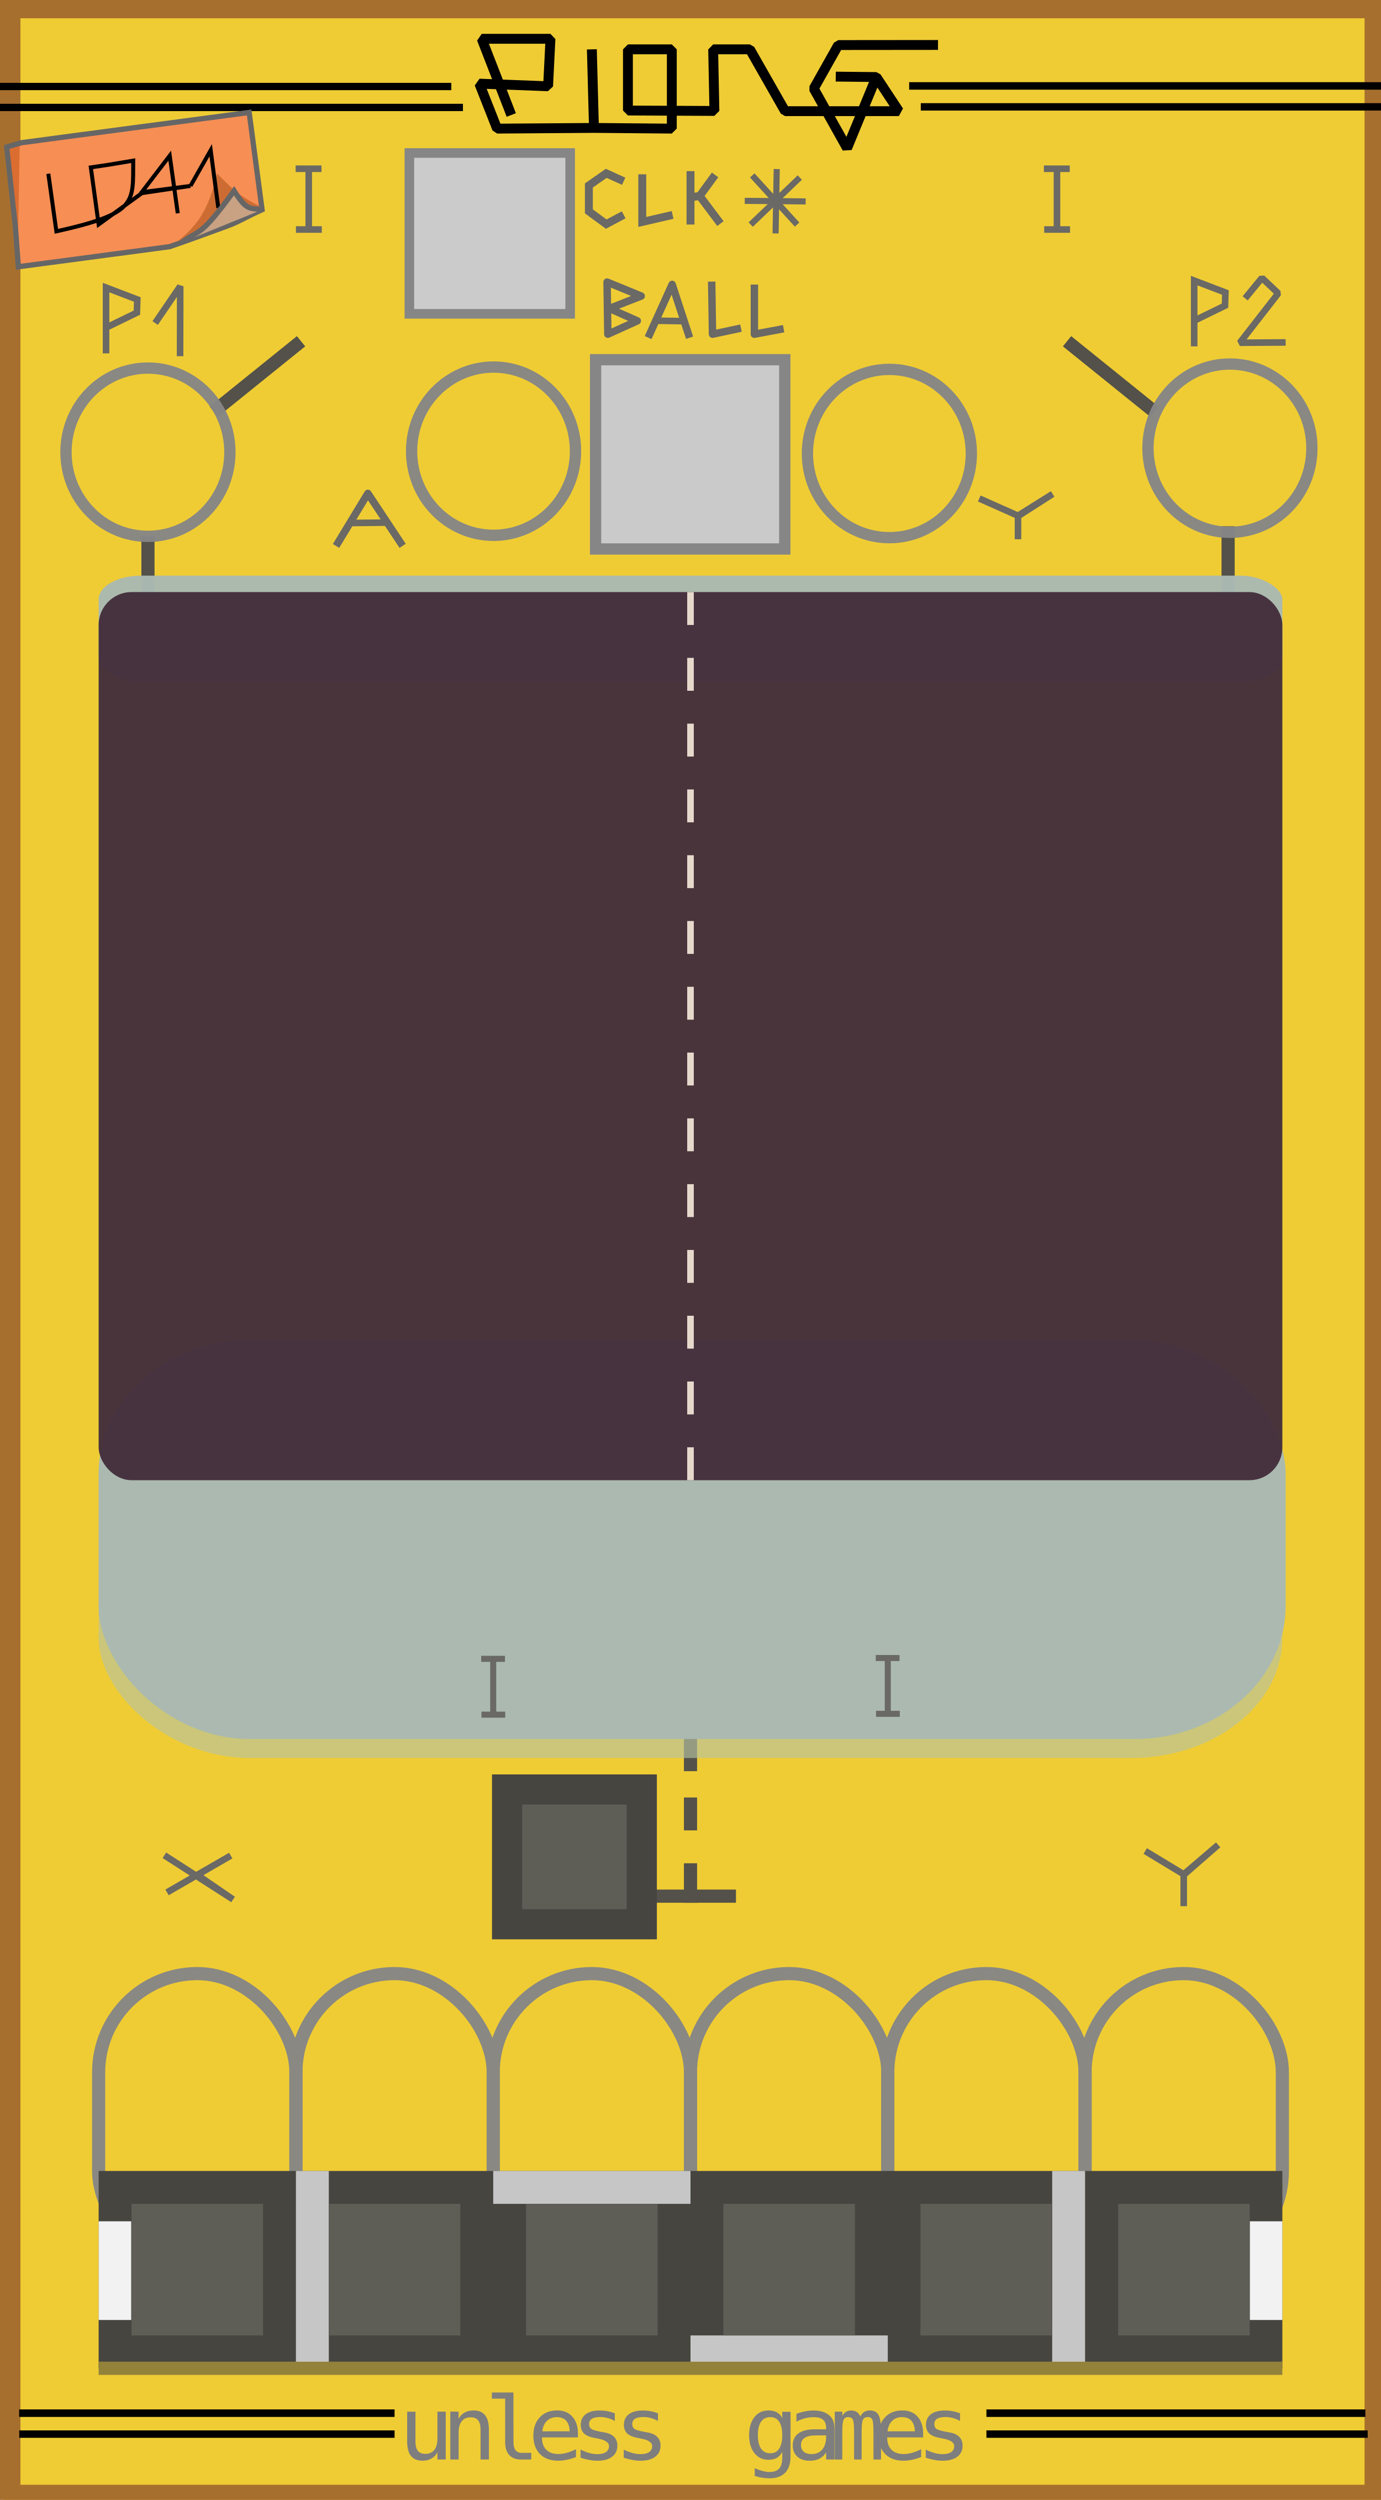 <svg xmlns="http://www.w3.org/2000/svg" xmlns:svg="http://www.w3.org/2000/svg" style="enable-background:new" id="svg12553" width="210" height="380" version="1.1" viewBox="0 0 210 380"><defs id="defs12547"><marker style="overflow:visible" id="Tail" orient="auto" refX="0" refY="0"><g id="g6757" transform="scale(-1.2)"><path style="fill:none;fill-rule:evenodd;stroke:#000;stroke-width:.8;stroke-linecap:round" id="path6745" d="M -3.805,-3.959 0.544,0"/><path style="fill:none;fill-rule:evenodd;stroke:#000;stroke-width:.8;stroke-linecap:round" id="path6747" d="M -1.287,-3.959 3.062,0"/><path style="fill:none;fill-rule:evenodd;stroke:#000;stroke-width:.8;stroke-linecap:round" id="path6749" d="M 1.305,-3.959 5.654,0"/><path style="fill:none;fill-rule:evenodd;stroke:#000;stroke-width:.8;stroke-linecap:round" id="path6751" d="M -3.805,4.178 0.544,0.22"/><path style="fill:none;fill-rule:evenodd;stroke:#000;stroke-width:.8;stroke-linecap:round" id="path6753" d="M -1.287,4.178 3.062,0.22"/><path style="fill:none;fill-rule:evenodd;stroke:#000;stroke-width:.8;stroke-linecap:round" id="path6755" d="M 1.305,4.178 5.654,0.22"/></g></marker><marker style="overflow:visible" id="marker6981" orient="auto" refX="0" refY="0"><path style="fill-rule:evenodd;stroke:#000;stroke-width:1pt" id="path6979" d="M 0,0 5,-5 -12.5,0 5,5 Z" transform="matrix(0.8,0,0,0.8,10,0)"/></marker><marker style="overflow:visible" id="Arrow1Lstart" orient="auto" refX="0" refY="0"><path style="fill-rule:evenodd;stroke:#000;stroke-width:1pt" id="path6709" d="M 0,0 5,-5 -12.5,0 5,5 Z" transform="matrix(0.8,0,0,0.8,10,0)"/></marker></defs><g style="display:inline" id="layer7"><rect style="fill:#efcc34;fill-opacity:1;stroke:#a76f2e;stroke-width:5;stroke-miterlimit:4;stroke-dasharray:none;stroke-opacity:1;enable-background:new" id="rect4036" width="209.393" height="379.921" x=".607" y="28.237" transform="translate(0,-27.958)"/></g><g style="display:inline" id="layer6"><path style="fill:none;stroke:#535149;stroke-width:2;stroke-linecap:square;stroke-linejoin:miter;stroke-miterlimit:4;stroke-dasharray:none;stroke-opacity:1" id="path3825" d="m 22.5,82.5 1e-6,7.5"/><path id="path3827" d="M 186.75,80.997 V 90" style="fill:none;stroke:#535149;stroke-width:2;stroke-linecap:square;stroke-linejoin:miter;stroke-miterlimit:4;stroke-dasharray:none;stroke-opacity:1"/><path id="path4884" d="m 105,264.229 v 5" style="fill:none;stroke:#535149;stroke-width:2;stroke-linecap:butt;stroke-linejoin:miter;stroke-miterlimit:4;stroke-dasharray:none;stroke-opacity:1"/><rect id="rect1561" width="180" height="60.614" x="15" y="206.616" rx="23.013" ry="18.247" style="display:inline;opacity:.97;fill:#b8c3a0;fill-opacity:.67;stroke:none;stroke-width:.831;stroke-linejoin:miter;stroke-miterlimit:4;stroke-dasharray:none;stroke-opacity:1;enable-background:new"/><rect style="display:inline;opacity:.97;fill:#aab9b2;fill-opacity:1;stroke:none;stroke-width:.831;stroke-linejoin:miter;stroke-miterlimit:4;stroke-dasharray:none;stroke-opacity:1;enable-background:new" id="rect1738" width="180.5" height="60.614" x="15" y="203.729" rx="23.013" ry="20.245"/><rect id="rect1563" width="180" height="16.106" x="15" y="87.5" rx="6.443" ry="3.624" style="display:inline;opacity:.97;fill:#aab9b2;fill-opacity:1;stroke:none;stroke-width:1.158;stroke-linejoin:miter;stroke-miterlimit:4;stroke-dasharray:none;stroke-opacity:1;enable-background:new"/><rect id="rect7784" width="180" height="135" x="15" y="90" ry="5" style="display:inline;opacity:.97;fill:#44303d;fill-opacity:1;stroke:none;stroke-width:1.362;stroke-linejoin:miter;stroke-miterlimit:4;stroke-dasharray:none;stroke-opacity:1;enable-background:new"/><path id="path1708" d="m 105,90 v 5" style="fill:none;stroke:#e6d9cc;stroke-width:1px;stroke-linecap:butt;stroke-linejoin:miter;stroke-opacity:1"/><path id="path1710" d="m 105,100 v 5" style="fill:none;stroke:#e6d9cc;stroke-width:1px;stroke-linecap:butt;stroke-linejoin:miter;stroke-opacity:1"/><path id="path1712" d="m 105,110 v 5" style="fill:none;stroke:#e6d9cc;stroke-width:1px;stroke-linecap:butt;stroke-linejoin:miter;stroke-opacity:1"/><path id="path1714" d="m 105,120 v 5" style="fill:none;stroke:#e6d9cc;stroke-width:1px;stroke-linecap:butt;stroke-linejoin:miter;stroke-opacity:1"/><path id="path1716" d="m 105,130 v 5" style="fill:none;stroke:#e6d9cc;stroke-width:1px;stroke-linecap:butt;stroke-linejoin:miter;stroke-opacity:1"/><path id="path1718" d="m 105,140 v 5" style="fill:none;stroke:#e6d9cc;stroke-width:1px;stroke-linecap:butt;stroke-linejoin:miter;stroke-opacity:1"/><path id="path1720" d="m 105,150 v 5" style="fill:none;stroke:#e6d9cc;stroke-width:1px;stroke-linecap:butt;stroke-linejoin:miter;stroke-opacity:1"/><path id="path1722" d="m 105,160 v 5" style="fill:none;stroke:#e6d9cc;stroke-width:1px;stroke-linecap:butt;stroke-linejoin:miter;stroke-opacity:1"/><path id="path1726" d="m 105,170 v 5" style="fill:none;stroke:#e6d9cc;stroke-width:1px;stroke-linecap:butt;stroke-linejoin:miter;stroke-opacity:1"/><path id="path1728" d="m 105,180 v 5" style="fill:none;stroke:#e6d9cc;stroke-width:1px;stroke-linecap:butt;stroke-linejoin:miter;stroke-opacity:1"/><path id="path1730" d="m 105,190 v 5" style="fill:none;stroke:#e6d9cc;stroke-width:1px;stroke-linecap:butt;stroke-linejoin:miter;stroke-opacity:1"/><path id="path1732" d="m 105,200 v 5" style="fill:none;stroke:#e6d9cc;stroke-width:1px;stroke-linecap:butt;stroke-linejoin:miter;stroke-opacity:1"/><path id="path1734" d="m 105,210 v 5" style="fill:none;stroke:#e6d9cc;stroke-width:1px;stroke-linecap:butt;stroke-linejoin:miter;stroke-opacity:1"/><path id="path1736" d="m 105,220 v 5" style="fill:none;stroke:#e6d9cc;stroke-width:1px;stroke-linecap:butt;stroke-linejoin:miter;stroke-opacity:1"/><path style="fill:none;stroke:#535149;stroke-width:2;stroke-linecap:butt;stroke-linejoin:miter;stroke-miterlimit:4;stroke-dasharray:none;stroke-opacity:1" id="path997" d="m 105,273.229 v 5"/><path style="fill:none;stroke:#535149;stroke-width:2;stroke-linecap:butt;stroke-linejoin:miter;stroke-miterlimit:4;stroke-dasharray:none;stroke-opacity:1" id="path999" d="m 105,283.229 v 5"/><path id="path982" d="M 70.397,16.332 H -0.69" style="display:inline;fill:none;stroke:#000;stroke-width:1.112px;stroke-linecap:butt;stroke-linejoin:miter;stroke-opacity:1;enable-background:new"/><path id="path4709" d="M 77.747,17.48 73.25,5.897 h 10.454 l -0.36,7.217 -10.454,-0.401 2.696,6.838 14.733,-0.107 L 90,7.5 90.319,19.444 102.158,19.551 V 7.5 h -6.672 v 9.301 l 13.15,0.064 -0.191,-9.365 h 5.585 l 5.353,9.398 h 17.302 l -3.423,-5.185 -6.175,-0.068 v 0 l 6.175,0.068 -4.452,10.809 -5.065,-9.056 3.722,-6.618 15.17,-0.014" style="display:inline;fill:none;stroke:#000;stroke-width:1.5;stroke-linecap:butt;stroke-linejoin:miter;stroke-miterlimit:0;stroke-dasharray:none;stroke-opacity:1;paint-order:stroke fill markers;enable-background:new"/><path id="path980" d="M 212.843,16.244 H 140.019" style="display:inline;fill:none;stroke:#000;stroke-width:1.125px;stroke-linecap:butt;stroke-linejoin:miter;stroke-opacity:1;enable-background:new"/><path style="display:inline;fill:none;stroke:#000;stroke-width:1.112px;stroke-linecap:butt;stroke-linejoin:miter;stroke-opacity:1;enable-background:new" id="path987" d="M 68.63,13.15 H -2.458"/><path style="display:inline;fill:none;stroke:#000;stroke-width:1.139px;stroke-linecap:butt;stroke-linejoin:miter;stroke-opacity:1;enable-background:new" id="path989" d="M 214.468,13.062 H 138.252"/><path style="display:inline;fill:none;stroke:#000;stroke-width:1.125px;stroke-linecap:butt;stroke-linejoin:miter;stroke-opacity:1;enable-background:new" id="path981" d="M 207.974,370 H 150"/><path id="path983" d="M 207.62,366.818 H 150" style="display:inline;fill:none;stroke:#000;stroke-width:1.139px;stroke-linecap:butt;stroke-linejoin:miter;stroke-opacity:1;enable-background:new"/><path id="path985" d="M 60,370 H 2.927" style="display:inline;fill:none;stroke:#000;stroke-width:1.125px;stroke-linecap:butt;stroke-linejoin:miter;stroke-opacity:1;enable-background:new"/><path style="display:inline;fill:none;stroke:#000;stroke-width:1.139px;stroke-linecap:butt;stroke-linejoin:miter;stroke-opacity:1;enable-background:new" id="path988" d="M 60,366.818 H 2.909"/><path id="path6806" d="M 45,52.5 33.283,61.945" style="fill:none;stroke:#535149;stroke-width:2;stroke-linecap:square;stroke-linejoin:miter;stroke-miterlimit:4;stroke-dasharray:none;stroke-opacity:1"/><path style="fill:none;stroke:#535149;stroke-width:2;stroke-linecap:square;stroke-linejoin:miter;stroke-miterlimit:4;stroke-dasharray:none;stroke-opacity:1" id="path6808" d="m 163.037,52.5 11.717,9.445"/><path style="fill:#f78e54;fill-opacity:1;stroke:#666;stroke-width:.8;stroke-linecap:butt;stroke-linejoin:miter;stroke-miterlimit:4;stroke-dasharray:none;stroke-opacity:1;enable-background:new" id="path9463" d="m 1.024,22.356 0.991,9.103 0.315,2.892 0.456,6.199 23.005,-3.054 c 3.89,-1.345 6.432,-2.306 8.746,-3.139 C 36.348,33.705 37.5,32.914 39.85,31.877 L 37.888,17.094 3.275,21.689 Z"/><path id="path9472" d="M 26.913,36.753 C 29.917,34.323 31.619,32.25 33.017,26.387 35.595,29 36.703,30 39.787,31.502 Z" style="display:inline;opacity:1;fill:#bf622a;fill-opacity:.758;stroke:none;stroke-width:1px;stroke-linecap:square;stroke-linejoin:round;stroke-opacity:1;enable-background:new"/><path style="fill:none;stroke:#000;stroke-width:.606px;stroke-linecap:butt;stroke-linejoin:miter;stroke-opacity:1;enable-background:new" id="path9465" d="M 7.349,26.405 8.572,35.167 C 20.97,32.413 20.201,30.819 20.257,24.419 L 16.579,25.035 13.81,25.446 15,34.12 l 6.58,-4.76 7.384,-1.096 -7.405,0.95 4.25,-5.55 1.223,8.761 m 6.167,-0.819 -1.16,-8.77 -3.075,5.427"/><path style="fill:#c8a283;fill-opacity:1;stroke:#666;stroke-width:.8;stroke-linecap:butt;stroke-linejoin:miter;stroke-miterlimit:4;stroke-dasharray:none;stroke-opacity:1;enable-background:new" id="path9467" d="M 39.85,31.877 C 38.03,31.533 37.602,32.204 35.595,29 c -5.28,7.282 -5.163,5.753 -7.995,7.878"/><path id="path9486" d="M 2.994,22.19 2.769,34.706 1.45,22.649 Z" style="fill:#be4a09;fill-opacity:.478;stroke:none;stroke-width:1px;stroke-linecap:butt;stroke-linejoin:miter;stroke-opacity:1"/></g><g style="display:inline" id="layer4"><g id="text7820" aria-label="unless games" transform="matrix(2.501,0,0,3.773,-4.86,-0.174)" style="font-style:normal;font-variant:normal;font-weight:400;font-stretch:normal;font-size:3.528px;line-height:1.25;font-family:monospace;-inkscape-font-specification:monospace;letter-spacing:-.474px;word-spacing:0;fill:#7e7e7e;fill-opacity:1;stroke:none;stroke-width:.265;stroke-opacity:1"><path style="font-style:normal;font-variant:normal;font-weight:400;font-stretch:normal;font-size:3.528px;font-family:monospace;-inkscape-font-specification:monospace;letter-spacing:-.474px;fill:#7e7e7e;fill-opacity:1;stroke:none;stroke-width:.334;stroke-opacity:1" id="path7862" d="m 60.314,97.272 v 0.31 q -0.217,-0.079 -0.436,-0.119 -0.219,-0.04 -0.447,-0.04 -0.343,0 -0.513,0.071 -0.167,0.069 -0.167,0.212 0,0.129 0.126,0.193 0.126,0.064 0.628,0.124 l 0.203,0.024 q 0.376,0.045 0.567,0.179 0.195,0.134 0.195,0.35 0,0.286 -0.323,0.448 -0.323,0.16 -0.899,0.16 -0.228,0 -0.477,-0.031 -0.249,-0.029 -0.54,-0.09 v -0.327 q 0.282,0.091 0.54,0.138 0.258,0.045 0.488,0.045 0.334,0 0.518,-0.084 0.184,-0.086 0.184,-0.239 0,-0.22 -0.672,-0.305 l -0.022,-0.003 -0.189,-0.024 q -0.436,-0.053 -0.636,-0.179 -0.2,-0.127 -0.2,-0.346 0,-0.277 0.299,-0.427 0.299,-0.152 0.853,-0.152 0.247,0 0.474,0.029 0.228,0.028 0.447,0.084 z m -2.243,0.818 v 0.155 h -2.185 v 0.01 q 0,0.315 0.26,0.487 0.263,0.172 0.74,0.172 0.241,0 0.504,-0.048 0.263,-0.048 0.562,-0.146 v 0.315 q -0.288,0.074 -0.556,0.11 -0.266,0.038 -0.515,0.038 -0.715,0 -1.118,-0.269 -0.403,-0.27 -0.403,-0.744 0,-0.462 0.395,-0.737 0.395,-0.276 1.053,-0.276 0.587,0 0.924,0.25 0.34,0.25 0.34,0.682 z m -0.504,-0.093 q -0.011,-0.279 -0.211,-0.424 -0.197,-0.146 -0.57,-0.146 -0.365,0 -0.6,0.152 -0.236,0.152 -0.28,0.42 z m -3.314,-0.596 q 0.093,-0.124 0.236,-0.183 0.145,-0.06 0.348,-0.06 0.37,0 0.521,0.181 0.154,0.179 0.154,0.677 v 1.118 h -0.461 v -1.104 q 0,-0.408 -0.074,-0.506 -0.071,-0.1 -0.263,-0.1 -0.219,0 -0.302,0.107 -0.079,0.105 -0.079,0.5 v 1.104 h -0.461 v -1.104 q 0,-0.413 -0.079,-0.51 -0.077,-0.096 -0.28,-0.096 -0.2,0 -0.28,0.107 -0.077,0.105 -0.077,0.5 v 1.104 h -0.458 v -1.929 h 0.458 v 0.165 q 0.09,-0.103 0.225,-0.157 0.137,-0.055 0.31,-0.055 0.208,0 0.345,0.06 0.14,0.06 0.217,0.183 z m -2.552,0.763 h -0.167 q -0.441,0 -0.666,0.098 -0.222,0.096 -0.222,0.289 0,0.174 0.167,0.27 0.167,0.096 0.463,0.096 0.417,0 0.655,-0.181 0.238,-0.183 0.241,-0.503 v -0.071 z m 0.979,-0.131 v 1.101 h -0.507 v -0.286 q -0.162,0.172 -0.408,0.255 -0.244,0.081 -0.595,0.081 -0.469,0 -0.748,-0.165 -0.28,-0.167 -0.28,-0.446 0,-0.322 0.343,-0.489 0.345,-0.167 1.012,-0.167 h 0.677 v -0.05 q -0.003,-0.231 -0.186,-0.334 -0.184,-0.105 -0.587,-0.105 -0.258,0 -0.521,0.047 -0.263,0.047 -0.513,0.136 v -0.317 q 0.28,-0.067 0.535,-0.1 0.258,-0.034 0.499,-0.034 0.381,0 0.65,0.071 0.271,0.071 0.439,0.212 0.104,0.086 0.148,0.214 0.044,0.126 0.044,0.379 z m -3.175,0.121 q 0,-0.357 -0.186,-0.541 -0.184,-0.186 -0.537,-0.186 -0.37,0 -0.565,0.186 -0.195,0.184 -0.195,0.541 0,0.357 0.195,0.544 0.197,0.186 0.57,0.186 0.348,0 0.532,-0.188 0.186,-0.188 0.186,-0.543 z m 0.504,0.856 q 0,0.434 -0.326,0.658 -0.326,0.224 -0.959,0.224 -0.208,0 -0.436,-0.024 -0.228,-0.024 -0.455,-0.071 v -0.314 q 0.269,0.079 0.488,0.117 0.219,0.038 0.403,0.038 0.408,0 0.595,-0.14 0.186,-0.14 0.186,-0.443 v -0.014 -0.215 q -0.121,0.162 -0.329,0.241 -0.208,0.079 -0.507,0.079 -0.537,0 -0.858,-0.27 -0.321,-0.27 -0.321,-0.723 0,-0.455 0.321,-0.725 0.321,-0.27 0.858,-0.27 0.296,0 0.502,0.074 0.206,0.074 0.334,0.229 v -0.25 h 0.504 z m -8.06,-1.738 v 0.31 q -0.217,-0.079 -0.436,-0.119 -0.219,-0.04 -0.447,-0.04 -0.343,0 -0.513,0.071 -0.167,0.069 -0.167,0.212 0,0.129 0.126,0.193 0.126,0.064 0.628,0.124 l 0.203,0.024 q 0.376,0.045 0.567,0.179 0.195,0.134 0.195,0.35 0,0.286 -0.323,0.448 -0.323,0.16 -0.899,0.16 -0.228,0 -0.477,-0.031 -0.249,-0.029 -0.54,-0.09 v -0.327 q 0.282,0.091 0.54,0.138 0.258,0.045 0.488,0.045 0.334,0 0.518,-0.084 0.184,-0.086 0.184,-0.239 0,-0.22 -0.672,-0.305 l -0.022,-0.003 -0.189,-0.024 q -0.436,-0.053 -0.636,-0.179 -0.2,-0.127 -0.2,-0.346 0,-0.277 0.299,-0.427 0.299,-0.152 0.853,-0.152 0.247,0 0.474,0.029 0.228,0.028 0.447,0.084 z m -2.624,0 v 0.31 q -0.217,-0.079 -0.436,-0.119 -0.219,-0.04 -0.447,-0.04 -0.343,0 -0.513,0.071 -0.167,0.069 -0.167,0.212 0,0.129 0.126,0.193 0.126,0.064 0.628,0.124 l 0.203,0.024 q 0.376,0.045 0.567,0.179 0.195,0.134 0.195,0.35 0,0.286 -0.323,0.448 -0.323,0.16 -0.899,0.16 -0.228,0 -0.477,-0.031 -0.249,-0.029 -0.54,-0.09 v -0.327 q 0.282,0.091 0.54,0.138 0.258,0.045 0.488,0.045 0.334,0 0.518,-0.084 0.184,-0.086 0.184,-0.239 0,-0.22 -0.672,-0.305 l -0.022,-0.003 -0.189,-0.024 q -0.436,-0.053 -0.636,-0.179 -0.2,-0.127 -0.2,-0.346 0,-0.277 0.299,-0.427 0.299,-0.152 0.853,-0.152 0.247,0 0.474,0.029 0.228,0.028 0.447,0.084 z m -2.243,0.818 v 0.155 h -2.185 v 0.01 q 0,0.315 0.26,0.487 0.263,0.172 0.74,0.172 0.241,0 0.504,-0.048 0.263,-0.048 0.562,-0.146 v 0.315 q -0.288,0.074 -0.556,0.11 -0.266,0.038 -0.515,0.038 -0.715,0 -1.118,-0.269 -0.403,-0.27 -0.403,-0.744 0,-0.462 0.395,-0.737 0.395,-0.276 1.053,-0.276 0.587,0 0.924,0.25 0.34,0.25 0.34,0.682 z M 36.579,97.997 Q 36.568,97.718 36.367,97.573 36.17,97.427 35.797,97.427 q -0.365,0 -0.6,0.152 -0.236,0.152 -0.28,0.42 z m -3.416,0.438 q 0,0.214 0.123,0.322 0.126,0.109 0.37,0.109 h 0.589 v 0.269 h -0.639 q -0.452,0 -0.702,-0.183 -0.247,-0.183 -0.247,-0.517 v -1.752 h -0.809 v -0.248 h 1.313 z m -1.494,-0.496 v 1.195 h -0.507 v -1.195 q 0,-0.26 -0.145,-0.382 -0.145,-0.122 -0.455,-0.122 -0.354,0 -0.546,0.158 -0.189,0.157 -0.189,0.451 v 1.09 h -0.504 v -1.929 h 0.504 v 0.289 q 0.134,-0.165 0.365,-0.25 0.23,-0.086 0.546,-0.086 0.469,0 0.699,0.195 0.233,0.193 0.233,0.586 z m -4.97,0.465 V 97.208 H 27.203 v 1.195 q 0,0.26 0.145,0.382 0.148,0.122 0.455,0.122 0.356,0 0.546,-0.157 0.189,-0.158 0.189,-0.453 v -1.09 h 0.507 v 1.926 h -0.507 v -0.289 q -0.134,0.167 -0.367,0.253 -0.23,0.086 -0.54,0.086 -0.472,0 -0.702,-0.193 -0.23,-0.195 -0.23,-0.587 z"/></g><path style="display:inline;fill:none;stroke:#6a6965;stroke-width:.998px;stroke-linecap:butt;stroke-linejoin:miter;stroke-opacity:1;enable-background:new" id="path4729" d="m -45,75 10.437,6.709 -5.435,-3.727 -4.602,2.657 9.689,-5.594"/><path style="display:inline;fill:none;stroke:#6a6965;stroke-width:1;stroke-linecap:butt;stroke-linejoin:miter;stroke-miterlimit:4;stroke-dasharray:none;stroke-opacity:1;enable-background:new" id="path4731" d="m 148.914,75.776 5.886,2.616 5.267,-3.305 -5.267,3.373 v 3.511"/><path id="path1031" d="m 92.312,42.878 0.118,7.921 4.48,-2.026 -4.244,-1.886 L 97.5,45 Z" style="display:inline;fill:none;stroke:#6a6965;stroke-width:1.132;stroke-linecap:square;stroke-linejoin:round;stroke-miterlimit:4;stroke-dasharray:none;stroke-opacity:1;enable-background:new"/><path id="path1033" d="m 98.79,50.799 3.419,-7.567 2.476,7.567" style="display:inline;fill:none;stroke:#6a6965;stroke-width:1.132;stroke-linecap:square;stroke-linejoin:round;stroke-miterlimit:4;stroke-dasharray:none;stroke-opacity:1;enable-background:new"/><path id="path1035" d="m 108.229,43.371 0.118,7.428 3.773,-0.804" style="display:inline;fill:none;stroke:#6a6965;stroke-width:1.132;stroke-linecap:square;stroke-linejoin:round;stroke-miterlimit:4;stroke-dasharray:none;stroke-opacity:1;enable-background:new"/><path id="path1037" d="m 114.714,43.821 v 6.978 l 3.891,-0.729" style="display:inline;fill:none;stroke:#6a6965;stroke-width:1.132;stroke-linecap:square;stroke-linejoin:round;stroke-miterlimit:4;stroke-dasharray:none;stroke-opacity:1;enable-background:new"/><path id="path7824" d="M 24.998,282.018 35.435,288.727 30,285 l -4.602,2.657 9.689,-5.594" style="display:inline;fill:none;stroke:#6a6965;stroke-width:1;stroke-linecap:butt;stroke-linejoin:miter;stroke-miterlimit:4;stroke-dasharray:none;stroke-opacity:1;enable-background:new"/><path id="path7826" d="M 174.148,281.366 180,284.907 185.236,280.434 180,285 v 4.752" style="display:inline;fill:none;stroke:#6a6965;stroke-width:1;stroke-linecap:butt;stroke-linejoin:miter;stroke-miterlimit:4;stroke-dasharray:none;stroke-opacity:1;enable-background:new"/><path id="path2149" d="m 94.839,27.553 -2.651,-1.205 -2.642,1.844 v 3.934 l 2.642,1.941 2.651,-1.409" style="fill:none;stroke:#6a6965;stroke-width:1.205;stroke-linecap:butt;stroke-linejoin:miter;stroke-miterlimit:4;stroke-dasharray:none;stroke-opacity:1"/><path id="path2151" d="m 97.665,26.496 v 7.239 l 4.612,-1.065" style="fill:none;stroke:#6a6965;stroke-width:1.205;stroke-linecap:butt;stroke-linejoin:miter;stroke-miterlimit:4;stroke-dasharray:none;stroke-opacity:1"/><path id="path2153" d="M 105,26.011 V 34.134 30 l 1.396,-0.213 2.339,-3.199 -2.339,3.199 3.155,4.201" style="fill:none;stroke:#6a6965;stroke-width:1.205;stroke-linecap:butt;stroke-linejoin:miter;stroke-miterlimit:4;stroke-dasharray:none;stroke-opacity:1"/><path id="path2157" d="m 16.127,53.713 v -10 l 4.75,1.812 -0.062,2 -4.75,2.312" style="fill:none;stroke:#6a6965;stroke-width:1px;stroke-linecap:butt;stroke-linejoin:miter;stroke-opacity:1"/><path style="fill:none;stroke:#6a6965;stroke-width:1px;stroke-linecap:butt;stroke-linejoin:miter;stroke-opacity:1" id="path2159" d="m 181.59,52.653 v -10 l 4.75,1.812 -0.062,2 -4.75,2.312"/><path id="path6239" d="m 23.875,48.689 3.529,-5.17 -0.021,10.128" style="fill:none;stroke:#6a6965;stroke-width:1px;stroke-linecap:square;stroke-linejoin:bevel;stroke-opacity:1"/><path id="path6241" d="m 189.66,44.965 2.232,-2.72 2.484,2.343 -5.843,7.513 L 195,52.056" style="fill:none;stroke:#6a6965;stroke-width:1px;stroke-linecap:square;stroke-linejoin:bevel;stroke-opacity:1"/><path id="path6243" d="M 105,288.229 H 99.083" style="fill:none;stroke:#535149;stroke-width:2;stroke-linecap:square;stroke-linejoin:miter;stroke-miterlimit:4;stroke-dasharray:none;stroke-opacity:1"/><path style="fill:none;stroke:#535149;stroke-width:2;stroke-linecap:square;stroke-linejoin:miter;stroke-miterlimit:4;stroke-dasharray:none;stroke-opacity:1" id="path6245" d="M 110.917,288.229 H 105"/><path id="path7967" d="m 114.392,26.664 6.815,7.472" style="fill:none;stroke:#6a6965;stroke-width:.928;stroke-linecap:butt;stroke-linejoin:miter;stroke-miterlimit:4;stroke-dasharray:none;stroke-opacity:1"/><path id="path7969" d="m 121.617,26.987 -7.46,7.15" style="fill:none;stroke:#6a6965;stroke-width:.928;stroke-linecap:butt;stroke-linejoin:miter;stroke-miterlimit:4;stroke-dasharray:none;stroke-opacity:1"/><path id="path7971" d="m 118.113,25.697 -0.176,9.787" style="fill:none;stroke:#6a6965;stroke-width:.928;stroke-linecap:butt;stroke-linejoin:miter;stroke-miterlimit:4;stroke-dasharray:none;stroke-opacity:1"/><path id="path7973" d="m 113.249,30.532 9.26,0.088" style="fill:none;stroke:#6a6965;stroke-width:.928;stroke-linecap:butt;stroke-linejoin:miter;stroke-miterlimit:4;stroke-dasharray:none;stroke-opacity:1"/><path id="path7995" d="m 162.715,34.888 h -3.933 1.945 v -9.237 h -1.989 3.933" style="fill:none;stroke:#6a6965;stroke-width:1px;stroke-linecap:butt;stroke-linejoin:miter;stroke-opacity:1"/><path style="fill:none;stroke:#6a6965;stroke-width:1px;stroke-linecap:butt;stroke-linejoin:miter;stroke-opacity:1" id="path8007" d="M 48.933,34.888 H 45 46.945 v -9.237 h -1.989 3.933"/><path id="path1033-0" d="M 51.393,82.5 55.938,75 60.913,82.5" style="display:inline;fill:none;stroke:#6a6965;stroke-width:1.132;stroke-linecap:square;stroke-linejoin:round;stroke-miterlimit:4;stroke-dasharray:none;stroke-opacity:1;enable-background:new"/><path id="path9432" d="m 53.244,79.5 5.887,-0.063" style="fill:none;stroke:#6a6965;stroke-width:1;stroke-linecap:butt;stroke-linejoin:miter;stroke-miterlimit:4;stroke-dasharray:none;stroke-opacity:1"/><path style="fill:none;stroke:#6a6965;stroke-width:1;stroke-linecap:butt;stroke-linejoin:miter;stroke-miterlimit:4;stroke-dasharray:none;stroke-opacity:1" id="path9443" d="m 99.494,48.75 4.387,0.062"/><path id="path9457" d="M 136.827,260.514 H 133.213 135 v -8.486 h -1.827 3.614" style="fill:none;stroke:#6a6965;stroke-width:.919px;stroke-linecap:butt;stroke-linejoin:miter;stroke-opacity:1"/><path style="fill:none;stroke:#6a6965;stroke-width:.919px;stroke-linecap:butt;stroke-linejoin:miter;stroke-opacity:1" id="path9459" d="M 76.827,260.639 H 73.213 75 v -8.486 h -1.827 3.614"/></g><g style="display:inline;opacity:1" id="layer5"><rect style="opacity:1;fill:none;fill-opacity:.047;stroke:#898883;stroke-width:2;stroke-linecap:square;stroke-linejoin:bevel;stroke-miterlimit:4;stroke-dasharray:none;stroke-opacity:1;paint-order:stroke fill markers" id="rect6135" width="30" height="45" x="45" y="300" ry="15"/><rect id="rect6137" width="30" height="45" x="75" y="300" ry="15" style="opacity:1;fill:none;fill-opacity:.047;stroke:#898883;stroke-width:2;stroke-linecap:square;stroke-linejoin:bevel;stroke-miterlimit:4;stroke-dasharray:none;stroke-opacity:1;paint-order:stroke fill markers"/><rect style="opacity:1;fill:none;fill-opacity:.047;stroke:#898883;stroke-width:2;stroke-linecap:square;stroke-linejoin:bevel;stroke-miterlimit:4;stroke-dasharray:none;stroke-opacity:1;paint-order:stroke fill markers" id="rect6139" width="30" height="45" x="105" y="300" ry="15"/><rect id="rect6141" width="30" height="45" x="135" y="300" ry="15" style="opacity:1;fill:none;fill-opacity:.047;stroke:#898883;stroke-width:2;stroke-linecap:square;stroke-linejoin:bevel;stroke-miterlimit:4;stroke-dasharray:none;stroke-opacity:1;paint-order:stroke fill markers"/><rect style="opacity:1;fill:none;fill-opacity:.047;stroke:#898883;stroke-width:2;stroke-linecap:square;stroke-linejoin:bevel;stroke-miterlimit:4;stroke-dasharray:none;stroke-opacity:1;paint-order:stroke fill markers" id="rect6143" width="30" height="45" x="165" y="300" ry="15"/><ellipse id="path7786" cx="234.278" cy="269.66" rx="12.463" ry="12.789" style="opacity:.97;fill:#4a4a4a;fill-opacity:.973;stroke:#868686;stroke-width:1.719;stroke-miterlimit:4;stroke-dasharray:none;stroke-opacity:1"/><ellipse style="opacity:.97;fill:#4a4a4a;fill-opacity:.973;stroke:#868686;stroke-width:1.719;stroke-miterlimit:4;stroke-dasharray:none;stroke-opacity:1" id="ellipse7907" cx="339.772" cy="269.503" rx="12.463" ry="12.789"/><path id="path4711" d="m 91.834,-20 -3.79,7.559 4.809,8.647" style="fill:none;stroke:#000;stroke-width:1.5;stroke-linecap:butt;stroke-linejoin:miter;stroke-miterlimit:0;stroke-dasharray:none;stroke-opacity:1;paint-order:stroke fill markers"/><path id="path4713" d="m 106.618,-20 3.055,6.141 -3.055,8.931" style="fill:none;stroke:#000;stroke-width:1.5;stroke-linecap:butt;stroke-linejoin:miter;stroke-miterlimit:0;stroke-dasharray:none;stroke-opacity:1;paint-order:stroke fill markers"/><rect style="fill:#5e5d56;fill-opacity:1;stroke:#464540;stroke-width:4.583;stroke-miterlimit:4;stroke-dasharray:none;stroke-opacity:1" id="rect988" width="20.487" height="20.487" x="77.107" y="272.013"/><rect id="rect7737" width="28.77" height="28.77" x="90.567" y="54.68" style="display:inline;fill:#cacaca;fill-opacity:1;stroke:#868686;stroke-width:1.716;stroke-miterlimit:4;stroke-dasharray:none;stroke-opacity:1;enable-background:new"/><ellipse style="display:inline;opacity:.97;fill:none;fill-opacity:1;stroke:#868686;stroke-width:1.719;stroke-miterlimit:4;stroke-dasharray:none;stroke-opacity:1;enable-background:new" id="ellipse7905" cx="22.496" cy="68.738" rx="12.463" ry="12.789"/><rect style="display:inline;fill:#cbcbcb;fill-opacity:1;stroke:#868686;stroke-width:1.458;stroke-miterlimit:4;stroke-dasharray:none;stroke-opacity:1;enable-background:new" id="rect4677" width="24.449" height="24.449" x="62.251" y="23.255"/><ellipse id="ellipse4703" cx="135.243" cy="68.937" rx="12.463" ry="12.789" style="display:inline;opacity:.97;fill:none;fill-opacity:1;stroke:#868686;stroke-width:1.719;stroke-miterlimit:4;stroke-dasharray:none;stroke-opacity:1;enable-background:new"/><ellipse style="display:inline;opacity:.97;fill:none;fill-opacity:1;stroke:#868686;stroke-width:1.719;stroke-miterlimit:4;stroke-dasharray:none;stroke-opacity:1;enable-background:new" id="ellipse4705" cx="187.028" cy="68.124" rx="12.463" ry="12.789"/><ellipse style="display:inline;opacity:.97;fill:none;fill-opacity:1;stroke:#868686;stroke-width:1.719;stroke-miterlimit:4;stroke-dasharray:none;stroke-opacity:1;enable-background:new" id="ellipse4727" cx="75.053" cy="68.583" rx="12.463" ry="12.789"/><ellipse id="ellipse2141" cx="-25.423" cy="280.614" rx="10.409" ry="10.681" style="opacity:.97;fill:#4a4a4a;fill-opacity:.995;stroke:#868686;stroke-width:1.435;stroke-miterlimit:4;stroke-dasharray:none;stroke-opacity:1"/><rect id="rect6133" width="30" height="45" x="15" y="300" ry="15" style="opacity:1;fill:none;fill-opacity:.047;stroke:#898883;stroke-width:2;stroke-linecap:square;stroke-linejoin:bevel;stroke-miterlimit:4;stroke-dasharray:none;stroke-opacity:1;paint-order:stroke fill markers"/><rect id="rect4765" width="180" height="30" x="15" y="330" style="opacity:1;fill:#464540;fill-opacity:1;stroke:none;stroke-width:4.899;stroke-linecap:butt;stroke-linejoin:miter;stroke-miterlimit:4;stroke-dasharray:none;stroke-opacity:1;paint-order:stroke fill markers"/><rect id="rect4805" width="4.95" height="15" x="15" y="337.652" style="opacity:.97;fill:#f7f7f7;fill-opacity:1;stroke:none;stroke-width:2;stroke-linecap:butt;stroke-linejoin:miter;stroke-miterlimit:4;stroke-dasharray:none;stroke-opacity:1;paint-order:stroke fill markers"/><rect style="opacity:.97;fill:#f7f7f7;fill-opacity:1;stroke:none;stroke-width:2;stroke-linecap:butt;stroke-linejoin:miter;stroke-miterlimit:4;stroke-dasharray:none;stroke-opacity:1;paint-order:stroke fill markers" id="rect4807" width="4.95" height="15" x="190.05" y="337.652"/><rect id="rect4809" width="30" height="5" x="75" y="330" style="opacity:.97;fill:#cacaca;fill-opacity:1;stroke:none;stroke-width:2.843;stroke-linecap:butt;stroke-linejoin:miter;stroke-miterlimit:4;stroke-dasharray:none;stroke-opacity:1;paint-order:stroke fill markers"/><rect style="opacity:.97;fill:#cacaca;fill-opacity:1;stroke:none;stroke-width:2.843;stroke-linecap:butt;stroke-linejoin:miter;stroke-miterlimit:4;stroke-dasharray:none;stroke-opacity:1;paint-order:stroke fill markers" id="rect4811" width="30" height="5" x="105" y="355"/><rect style="opacity:.97;fill:#cacaca;fill-opacity:1;stroke:none;stroke-width:2.843;stroke-linecap:butt;stroke-linejoin:miter;stroke-miterlimit:4;stroke-dasharray:none;stroke-opacity:1;paint-order:stroke fill markers" id="rect4813" width="30" height="5" x="330" y="-50" transform="rotate(90)"/><rect id="rect4815" width="30" height="5" x="330" y="-165" transform="rotate(90)" style="opacity:.97;fill:#cacaca;fill-opacity:1;stroke:none;stroke-width:2.843;stroke-linecap:butt;stroke-linejoin:miter;stroke-miterlimit:4;stroke-dasharray:none;stroke-opacity:1;paint-order:stroke fill markers"/><path id="path4819" d="m 15,390 v 30" style="fill:none;stroke:#171717;stroke-width:2.828;stroke-linecap:butt;stroke-linejoin:miter;stroke-miterlimit:4;stroke-dasharray:none;stroke-opacity:1"/><path id="path4831" d="m 195,390 v 30" style="fill:none;stroke:#171717;stroke-width:2.828;stroke-linecap:butt;stroke-linejoin:miter;stroke-miterlimit:4;stroke-dasharray:none;stroke-opacity:1"/><ellipse id="ellipse4882" cx="302.772" cy="269.503" rx="12.463" ry="12.789" style="opacity:.97;fill:#4a4a4a;fill-opacity:.973;stroke:#868686;stroke-width:1.719;stroke-miterlimit:4;stroke-dasharray:none;stroke-opacity:1"/><path id="path4833" d="M 15,360 H 195" style="fill:none;stroke:#efcc34;stroke-width:2;stroke-linecap:butt;stroke-linejoin:miter;stroke-miterlimit:4;stroke-dasharray:none;stroke-opacity:1"/><rect id="rect6156" width="20" height="20" x="20" y="335" style="opacity:1;fill:#5e5d56;fill-opacity:1;stroke:none;stroke-width:2.667;stroke-linecap:square;stroke-linejoin:bevel;stroke-miterlimit:4;stroke-dasharray:none;stroke-opacity:1;paint-order:stroke fill markers"/><rect style="opacity:1;fill:#5e5d56;fill-opacity:1;stroke:none;stroke-width:2.667;stroke-linecap:square;stroke-linejoin:bevel;stroke-miterlimit:4;stroke-dasharray:none;stroke-opacity:1;paint-order:stroke fill markers" id="rect6158" width="20" height="20" x="50" y="335"/><rect id="rect6160" width="20" height="20" x="80" y="335" style="opacity:1;fill:#5e5d56;fill-opacity:1;stroke:none;stroke-width:2.667;stroke-linecap:square;stroke-linejoin:bevel;stroke-miterlimit:4;stroke-dasharray:none;stroke-opacity:1;paint-order:stroke fill markers"/><rect style="opacity:1;fill:#5e5d56;fill-opacity:1;stroke:none;stroke-width:2.667;stroke-linecap:square;stroke-linejoin:bevel;stroke-miterlimit:4;stroke-dasharray:none;stroke-opacity:1;paint-order:stroke fill markers" id="rect6162" width="20" height="20" x="110" y="335"/><rect id="rect6164" width="20" height="20" x="139.969" y="335" style="opacity:1;fill:#5e5d56;fill-opacity:1;stroke:none;stroke-width:2.667;stroke-linecap:square;stroke-linejoin:bevel;stroke-miterlimit:4;stroke-dasharray:none;stroke-opacity:1;paint-order:stroke fill markers"/><rect style="opacity:1;fill:#5e5d56;fill-opacity:1;stroke:none;stroke-width:2.667;stroke-linecap:square;stroke-linejoin:bevel;stroke-miterlimit:4;stroke-dasharray:none;stroke-opacity:1;paint-order:stroke fill markers" id="rect6166" width="20" height="20" x="170.032" y="335"/><path id="path9461" d="M 15,360 H 195" style="fill:none;stroke:#404040;stroke-width:2;stroke-linecap:butt;stroke-linejoin:miter;stroke-opacity:.527;stroke-miterlimit:4;stroke-dasharray:none"/></g></svg>